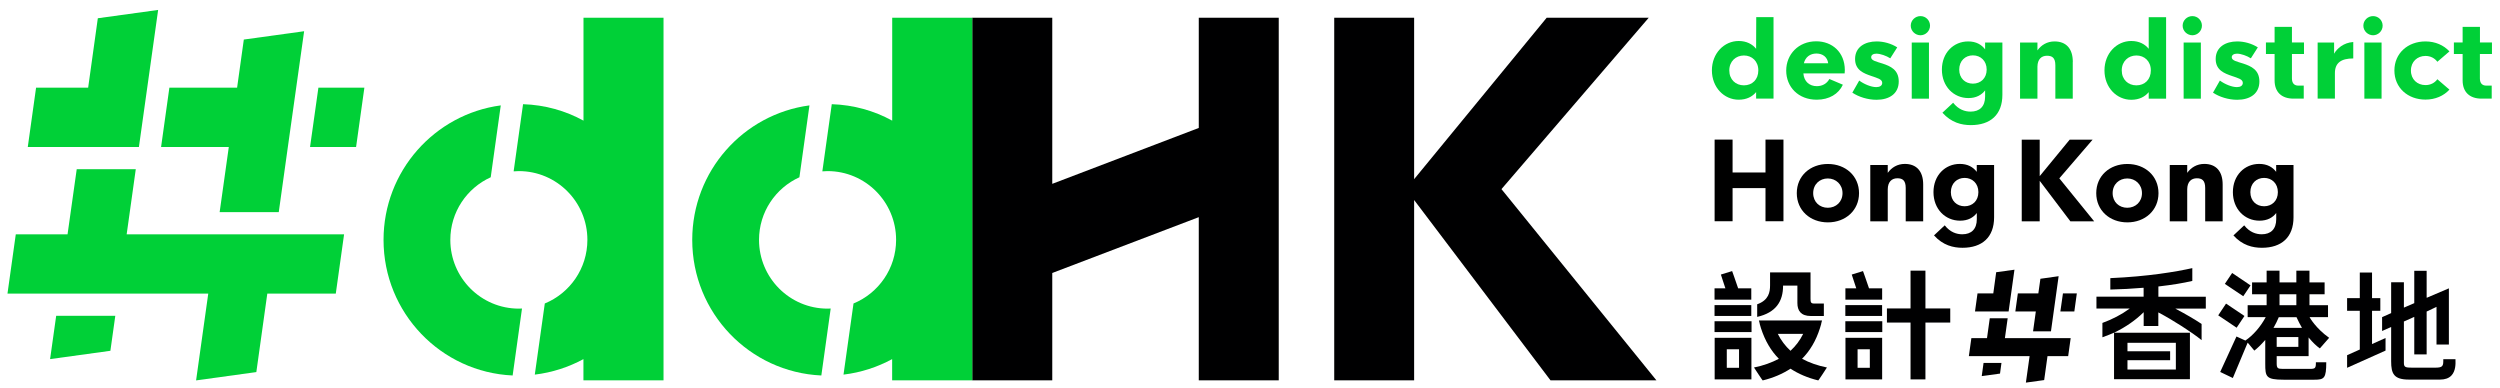 <svg width="161" height="25" viewBox="0 0 161 25" fill="none" xmlns="http://www.w3.org/2000/svg">
<g clip-path="url(#clip0_5127_176340)">
<path d="M3.618 20.339L3.226 23.126L7.109 22.591L7.425 20.339H3.618Z" fill="#00D037"/>
<path d="M8.946 9.465L10.184 0.64L6.3 1.175L5.677 5.647H2.323L1.789 9.465H5.139H8.946Z" fill="#00D037"/>
<path d="M77.201 1.143V8.24L67.766 11.839V1.143H62.612V24.494H67.766V17.58L77.201 13.985V24.494H82.351V1.143H77.201Z" fill="#000001"/>
<path d="M106.177 1.143H99.606L91.07 11.538V1.143H85.924V24.494H91.07V12.881L99.853 24.494H106.674L96.694 12.179L106.177 1.143Z" fill="#000001"/>
<path d="M10.374 9.465H14.347H14.735L14.145 13.66H17.952L18.538 9.465L19.586 2.011L15.702 2.547L15.269 5.647H10.908L10.374 9.465Z" fill="#00D037"/>
<path d="M20.505 5.646L19.967 9.465H22.932L23.466 5.646H20.505Z" fill="#00D037"/>
<path d="M13.947 15.092H11.127H8.157L8.744 10.897H4.941L4.35 15.092H1.016L0.482 18.906H3.816H7.623H12.304H13.412L12.628 24.498L16.508 23.962L17.215 18.906H21.625L22.159 15.092H17.754H13.947Z" fill="#00D037"/>
<path d="M42.42 1.143H37.577V7.769C36.416 7.132 35.093 6.755 33.685 6.71L33.078 11.035C33.187 11.027 33.301 11.019 33.414 11.019C35.853 11.019 37.828 13.003 37.828 15.446C37.828 17.296 36.695 18.882 35.085 19.544L34.441 24.125C35.562 23.991 36.622 23.642 37.573 23.127V24.494H42.731V1.143H42.416H42.42Z" fill="#00D037"/>
<path d="M29.001 15.449C29.001 13.652 30.069 12.11 31.602 11.416L32.249 6.787C27.989 7.359 24.7 11.019 24.7 15.449C24.7 20.144 28.39 23.97 33.014 24.181L33.617 19.868C33.552 19.868 33.483 19.876 33.415 19.876C30.975 19.876 29.001 17.892 29.001 15.449Z" fill="#00D037"/>
<path d="M62.3 1.143H57.458V7.769C56.297 7.132 54.974 6.755 53.566 6.71L52.959 11.035C53.072 11.027 53.181 11.019 53.295 11.019C55.734 11.019 57.709 13.003 57.709 15.446C57.709 17.296 56.576 18.882 54.966 19.544L54.322 24.125C55.447 23.991 56.503 23.642 57.454 23.127V24.494H62.612V1.143H62.297H62.3Z" fill="#00D037"/>
<path d="M48.881 15.449C48.881 13.652 49.949 12.11 51.482 11.416L52.129 6.787C47.865 7.359 44.58 11.019 44.58 15.449C44.58 20.144 48.266 23.97 52.894 24.181L53.497 19.868C53.432 19.868 53.363 19.876 53.294 19.876C50.859 19.876 48.881 17.892 48.881 15.449Z" fill="#00D037"/>
<path d="M110.246 4.535C110.246 3.427 111.039 2.64 111.97 2.64C112.479 2.64 112.852 2.843 113.094 3.143L113.102 1.102H114.215V6.348H113.094V5.93C112.852 6.223 112.487 6.421 111.97 6.421C111.039 6.421 110.246 5.638 110.246 4.531V4.535ZM113.236 4.535C113.236 3.942 112.827 3.573 112.309 3.573C111.792 3.573 111.367 3.946 111.367 4.535C111.367 5.123 111.775 5.496 112.309 5.496C112.843 5.496 113.236 5.123 113.236 4.535Z" fill="#00D037"/>
<path d="M118.803 4.725H116.137C116.177 5.261 116.541 5.549 117.002 5.549C117.342 5.549 117.642 5.399 117.812 5.087L118.681 5.456C118.406 6.052 117.799 6.421 116.998 6.421C115.805 6.421 115.032 5.594 115.032 4.547C115.032 3.5 115.821 2.66 116.962 2.66C117.998 2.66 118.799 3.366 118.807 4.506L118.795 4.729L118.803 4.725ZM116.165 4.076H117.735C117.686 3.675 117.383 3.447 116.978 3.447C116.574 3.447 116.262 3.675 116.169 4.076H116.165Z" fill="#00D037"/>
<path d="M119.293 5.963L119.734 5.188C120.042 5.419 120.503 5.61 120.83 5.61C121.057 5.61 121.215 5.517 121.215 5.338C121.215 5.095 120.891 5.026 120.511 4.892C120.042 4.73 119.467 4.527 119.467 3.8C119.467 3.026 120.11 2.668 120.855 2.668C121.308 2.668 121.793 2.802 122.182 3.05L121.733 3.756C121.486 3.594 121.097 3.456 120.839 3.456C120.636 3.456 120.503 3.541 120.503 3.687C120.503 3.906 120.847 3.967 121.247 4.097C121.733 4.259 122.279 4.486 122.279 5.245C122.279 6.044 121.66 6.426 120.847 6.426C120.284 6.426 119.702 6.243 119.289 5.967L119.293 5.963Z" fill="#00D037"/>
<path d="M123.052 1.654C123.052 1.313 123.335 1.037 123.679 1.037C124.023 1.037 124.294 1.313 124.294 1.654C124.294 1.995 124.011 2.271 123.679 2.271C123.347 2.271 123.052 1.999 123.052 1.654ZM123.116 2.737H124.225V6.356H123.116V2.737Z" fill="#00D037"/>
<path d="M125.094 7.257L125.782 6.616C126.138 7.067 126.55 7.188 126.907 7.188C127.489 7.188 127.841 6.856 127.841 6.219V5.821C127.615 6.113 127.271 6.316 126.769 6.316C125.81 6.316 125.058 5.561 125.058 4.482C125.058 3.403 125.806 2.668 126.753 2.668C127.263 2.668 127.615 2.875 127.841 3.18V2.737H128.954V6.101C128.954 7.387 128.185 8.057 126.923 8.057C126.332 8.057 125.669 7.903 125.09 7.257H125.094ZM127.942 4.482C127.942 3.918 127.55 3.565 127.056 3.565C126.563 3.565 126.174 3.918 126.174 4.482C126.174 5.046 126.563 5.387 127.056 5.387C127.55 5.387 127.942 5.042 127.942 4.482Z" fill="#00D037"/>
<path d="M133.485 3.987V6.353H132.365V4.206C132.365 3.703 132.142 3.59 131.826 3.59C131.47 3.59 131.216 3.813 131.211 4.296V6.353H130.091V2.737H131.211V3.245C131.458 2.9 131.83 2.668 132.312 2.668C133.068 2.668 133.489 3.139 133.489 3.987H133.485Z" fill="#00D037"/>
<path d="M135.528 4.535C135.528 3.427 136.321 2.64 137.252 2.64C137.762 2.64 138.134 2.843 138.377 3.143V1.106H139.497V6.353H138.377V5.935C138.134 6.227 137.77 6.426 137.252 6.426C136.321 6.426 135.528 5.643 135.528 4.535ZM138.514 4.535C138.514 3.943 138.105 3.573 137.584 3.573C137.062 3.573 136.641 3.947 136.641 4.535C136.641 5.123 137.05 5.497 137.584 5.497C138.118 5.497 138.514 5.123 138.514 4.535Z" fill="#00D037"/>
<path d="M140.562 1.654C140.562 1.313 140.845 1.037 141.189 1.037C141.533 1.037 141.804 1.313 141.804 1.654C141.804 1.995 141.52 2.271 141.189 2.271C140.857 2.271 140.562 1.999 140.562 1.654ZM140.626 2.737H141.735V6.356H140.626V2.737Z" fill="#00D037"/>
<path d="M142.52 5.963L142.961 5.188C143.268 5.419 143.729 5.61 144.057 5.61C144.284 5.61 144.437 5.517 144.437 5.338C144.437 5.095 144.114 5.026 143.733 4.892C143.264 4.73 142.69 4.527 142.69 3.8C142.69 3.026 143.333 2.668 144.077 2.668C144.53 2.668 145.012 2.802 145.404 3.05L144.955 3.756C144.708 3.594 144.32 3.456 144.065 3.456C143.863 3.456 143.725 3.541 143.725 3.687C143.725 3.906 144.069 3.967 144.474 4.097C144.955 4.259 145.505 4.486 145.505 5.245C145.505 6.044 144.89 6.426 144.073 6.426C143.511 6.426 142.928 6.243 142.516 5.967L142.52 5.963Z" fill="#00D037"/>
<path d="M147.601 3.476V5.054C147.601 5.375 147.767 5.513 148.005 5.513H148.361V6.352H147.702C146.937 6.352 146.484 5.93 146.484 5.18V3.476H145.926V2.733H146.484V1.731H147.601V2.733H148.377V3.476H147.601Z" fill="#00D037"/>
<path d="M151.55 2.701V3.764C150.781 3.764 150.368 4.04 150.368 4.709V6.352H149.256V2.737H150.316V3.459C150.494 3.135 150.919 2.749 151.55 2.705V2.701Z" fill="#00D037"/>
<path d="M152.2 1.654C152.2 1.313 152.483 1.037 152.827 1.037C153.171 1.037 153.442 1.313 153.442 1.654C153.442 1.995 153.159 2.271 152.827 2.271C152.496 2.271 152.2 1.999 152.2 1.654ZM152.265 2.737H153.373V6.356H152.265V2.737Z" fill="#00D037"/>
<path d="M154.199 4.543C154.199 3.435 155.057 2.668 156.202 2.668C156.833 2.668 157.379 2.912 157.743 3.31L156.966 3.979C156.797 3.748 156.525 3.602 156.202 3.602C155.676 3.602 155.263 3.971 155.263 4.543C155.263 5.115 155.676 5.48 156.202 5.48C156.525 5.48 156.797 5.338 156.966 5.103L157.743 5.772C157.379 6.17 156.833 6.414 156.202 6.414C155.057 6.414 154.199 5.647 154.199 4.539V4.543Z" fill="#00D037"/>
<path d="M159.705 3.476V5.054C159.705 5.375 159.871 5.513 160.11 5.513H160.466V6.352H159.81C159.046 6.352 158.593 5.93 158.593 5.18V3.476H158.03V2.733H158.593V1.731H159.709V2.733H160.486V3.476H159.709H159.705Z" fill="#00D037"/>
<path d="M123.998 17.43H123.039V19.864H121.518V20.773H123.039V24.433H123.998V20.773H125.596V19.864H123.998V17.43Z" fill="#000001"/>
<path d="M118.848 24.433H121.21V21.755H118.848V24.433ZM119.628 22.493H120.417V23.686H119.628V22.493Z" fill="#000001"/>
<path d="M121.219 20.688H118.84V21.386H121.219V20.688Z" fill="#000001"/>
<path d="M121.207 19.965V19.828V19.649H118.84V20.347H121.207V19.965Z" fill="#000001"/>
<path d="M121.206 18.57H120.365C120.296 18.355 120.199 18.083 120.106 17.819C120.062 17.693 120.017 17.572 119.977 17.458L119.252 17.681C119.289 17.799 119.333 17.929 119.378 18.067C119.434 18.237 119.495 18.412 119.544 18.57H118.844V19.3H121.21V18.57H121.206Z" fill="#000001"/>
<path d="M110.424 24.433H112.791V21.755H110.424V24.433ZM111.205 22.493H111.994V23.686H111.205V22.493Z" fill="#000001"/>
<path d="M112.799 20.688H110.416V21.386H112.799V20.688Z" fill="#000001"/>
<path d="M112.783 19.965V19.828V19.649H110.416V20.347H112.783V19.965Z" fill="#000001"/>
<path d="M112.783 18.57H111.937C111.868 18.355 111.771 18.083 111.678 17.819C111.634 17.693 111.589 17.572 111.549 17.458L110.825 17.681C110.861 17.799 110.906 17.929 110.95 18.067C111.007 18.237 111.063 18.412 111.116 18.57H110.416V19.3H112.783V18.57Z" fill="#000001"/>
<path d="M117.205 21.134L117.217 21.094C117.241 21.012 117.266 20.931 117.29 20.85H117.282L117.339 20.639H113.273L113.329 20.846H113.321C113.341 20.931 113.37 21.012 113.394 21.094L113.406 21.134C113.669 21.95 114.057 22.599 114.559 23.106C114.086 23.354 113.556 23.548 112.957 23.666C112.957 23.666 113.536 24.559 113.523 24.498C114.199 24.335 114.79 24.08 115.308 23.743C115.825 24.08 116.416 24.335 117.092 24.498C117.08 24.559 117.654 23.666 117.654 23.666C117.059 23.548 116.525 23.358 116.052 23.106C116.554 22.599 116.946 21.954 117.205 21.134ZM114.49 21.499H116.125C115.918 21.921 115.643 22.282 115.308 22.591C114.972 22.282 114.697 21.921 114.49 21.499Z" fill="#000001"/>
<path d="M114.826 18.4V18.392H115.752V19.515C115.752 19.998 115.971 20.351 116.618 20.351H117.456V19.548H116.829C116.614 19.548 116.598 19.454 116.598 19.231V17.544H113.992V18.371C113.992 18.805 113.912 19.329 113.163 19.596V20.408C114.373 20.132 114.83 19.406 114.83 18.4H114.826Z" fill="#000001"/>
<path d="M143.357 19.552L142.853 20.308L144.039 21.105L144.543 20.349L143.357 19.552Z" fill="#000001"/>
<path d="M143.28 18.282L144.466 19.077L144.935 18.379L143.75 17.58L143.28 18.282Z" fill="#000001"/>
<path d="M149.082 23.686C149.026 23.747 148.925 23.755 148.771 23.755H146.995C146.695 23.755 146.619 23.715 146.619 23.41V22.936H148.674V21.731L148.71 21.775C148.945 22.059 149.171 22.274 149.398 22.437L149.997 21.755C149.143 21.15 148.759 20.465 148.755 20.457L148.739 20.424H149.924V19.653H148.73V18.951H149.705V18.188H148.73V17.43H147.885V18.188H146.801V17.43H145.971V18.188H145.033V18.951H145.971V19.653H144.749V20.424H145.911L145.894 20.457C145.583 21.037 145.097 21.597 144.616 21.921L144.608 21.929H144.596L144.029 21.67L142.981 23.954L143.795 24.344L144.749 22.067L144.77 22.092C144.794 22.116 144.822 22.145 144.847 22.173V22.181L145.178 22.579C145.389 22.416 145.607 22.205 145.846 21.933L145.882 21.893V23.427C145.882 24.258 145.927 24.453 147.064 24.453H149.046C149.681 24.453 149.811 24.364 149.811 23.329H149.143C149.143 23.512 149.139 23.63 149.074 23.694L149.082 23.686ZM148.014 22.339H146.619V21.706H148.014V22.339ZM146.801 18.951H147.885V19.653H146.801V18.951ZM146.432 21.081C146.558 20.862 146.659 20.651 146.748 20.44V20.428H147.901V20.44C148.006 20.68 148.132 20.907 148.229 21.081L148.245 21.114H146.412L146.428 21.081H146.432Z" fill="#000001"/>
<path d="M153.99 23.268C153.99 24.067 154.164 24.445 155.135 24.445H157.145C157.457 24.445 157.7 24.359 157.866 24.189C158.153 23.893 158.141 23.418 158.133 23.187C158.133 23.166 158.133 23.15 158.133 23.134H157.348V23.163C157.348 23.365 157.348 23.499 157.267 23.58C157.198 23.653 157.065 23.678 156.818 23.678H155.357C154.912 23.678 154.811 23.649 154.811 23.373V20.7H154.823L155.479 20.407V22.822H156.276V20.058H156.288L156.911 19.762V22.189H157.708V18.569L156.3 19.17H156.276V17.441H155.479V19.523L154.811 19.811V18.176H153.99V20.164L153.407 20.424V21.316L153.99 21.057V23.26V23.268Z" fill="#000001"/>
<path d="M153.629 21.767L152.759 22.157V20.014H153.293V19.199H152.759V17.551H151.971V19.199H151.153V20.014H151.971V22.509L151.153 22.875V23.686L153.629 22.578V21.767Z" fill="#000001"/>
<path d="M138.992 18.448H139.008C139.894 18.346 140.606 18.229 141.185 18.091V17.267C140.125 17.502 138.361 17.803 135.905 17.912V18.647C136.605 18.63 137.317 18.594 138.025 18.533H138.049V19.105H135.011V19.868H137.155L137.106 19.904C136.629 20.253 136.022 20.57 135.395 20.797V21.722C135.715 21.605 135.998 21.491 136.115 21.438L136.144 21.426V24.42H141.031V21.426H136.148L136.229 21.385C136.904 21.053 137.523 20.623 138.017 20.14L138.053 20.103V20.996H138.996V20.119L139.028 20.136C139.938 20.614 141.16 21.398 141.783 21.905V20.862C141.35 20.574 140.776 20.237 140.161 19.913L140.088 19.872H142.054V19.109H139V18.448H138.992ZM137.009 23.195H139.756V22.623H137.009V22.075H139.756H140.125V23.796H137.009V23.199V23.195Z" fill="#000001"/>
<path d="M129.788 20.059H130.99H131.107L130.929 21.337H132.082L132.26 20.059L132.576 17.787L131.402 17.953L131.269 18.894H129.95L129.788 20.059Z" fill="#000001"/>
<path d="M132.854 18.894L132.688 20.058H133.587L133.748 18.894H132.854Z" fill="#000001"/>
<path d="M130.868 21.775H130.014H129.116L129.294 20.497H128.141L127.963 21.775H126.956L126.794 22.936H127.801H128.954H130.37H130.706L130.467 24.64L131.645 24.477L131.859 22.936H133.19L133.352 21.775H132.021H130.868Z" fill="#000001"/>
<path d="M127.741 23.373L127.624 24.221L128.801 24.059L128.894 23.373H127.741Z" fill="#000001"/>
<path d="M129.355 20.059L129.731 17.369L128.554 17.531L128.368 18.894H127.352L127.19 20.059H128.206H129.355Z" fill="#000001"/>
<path d="M114.855 8.99V14.248H113.698V12.114H111.578V14.248H110.421V8.99H111.578V11.108H113.698V8.99H114.855Z" fill="black"/>
<path d="M115.713 12.439C115.713 11.331 116.571 10.56 117.716 10.56C118.86 10.56 119.722 11.335 119.722 12.439C119.722 13.542 118.86 14.321 117.716 14.321C116.571 14.321 115.713 13.546 115.713 12.439ZM118.658 12.439C118.658 11.879 118.233 11.493 117.711 11.493C117.19 11.493 116.769 11.867 116.769 12.439C116.769 13.011 117.186 13.38 117.711 13.38C118.237 13.38 118.658 13.003 118.658 12.439Z" fill="black"/>
<path d="M123.853 11.879V14.252H122.728V12.102C122.728 11.599 122.506 11.481 122.19 11.481C121.83 11.481 121.575 11.709 121.571 12.191V14.252H120.446V10.625H121.571V11.132C121.818 10.787 122.194 10.556 122.671 10.556C123.428 10.556 123.853 11.031 123.853 11.879Z" fill="black"/>
<path d="M124.552 15.157L125.24 14.512C125.596 14.963 126.013 15.088 126.373 15.088C126.955 15.088 127.307 14.756 127.307 14.115V13.717C127.081 14.013 126.737 14.212 126.231 14.212C125.268 14.212 124.516 13.457 124.516 12.374C124.516 11.291 125.268 10.556 126.211 10.556C126.725 10.556 127.073 10.763 127.303 11.067V10.625H128.42V13.993C128.42 15.283 127.647 15.957 126.385 15.957C125.794 15.957 125.127 15.803 124.548 15.157H124.552ZM127.408 12.374C127.408 11.81 127.016 11.457 126.522 11.457C126.029 11.457 125.636 11.81 125.636 12.374C125.636 12.938 126.025 13.283 126.522 13.283C127.02 13.283 127.408 12.938 127.408 12.374Z" fill="black"/>
<path d="M133.332 14.253L131.357 11.644V14.253H130.2V8.994H131.357V11.343L133.287 8.994H134.764L132.62 11.485L134.865 14.253H133.332Z" fill="black"/>
<path d="M134.998 12.439C134.998 11.331 135.856 10.56 137.001 10.56C138.146 10.56 139.007 11.335 139.007 12.439C139.007 13.542 138.146 14.321 137.001 14.321C135.856 14.321 134.998 13.546 134.998 12.439ZM137.943 12.439C137.943 11.879 137.519 11.493 136.997 11.493C136.475 11.493 136.054 11.867 136.054 12.439C136.054 13.011 136.471 13.38 136.997 13.38C137.523 13.38 137.943 13.003 137.943 12.439Z" fill="black"/>
<path d="M143.139 11.879V14.252H142.014V12.102C142.014 11.599 141.792 11.481 141.476 11.481C141.116 11.481 140.861 11.709 140.857 12.191V14.252H139.732V10.625H140.857V11.132C141.104 10.787 141.48 10.556 141.958 10.556C142.714 10.556 143.139 11.031 143.139 11.879Z" fill="black"/>
<path d="M143.838 15.157L144.526 14.512C144.882 14.963 145.299 15.088 145.655 15.088C146.237 15.088 146.589 14.756 146.589 14.115V13.717C146.363 14.013 146.019 14.212 145.513 14.212C144.55 14.212 143.798 13.457 143.798 12.374C143.798 11.291 144.55 10.556 145.493 10.556C146.007 10.556 146.355 10.763 146.585 11.067V10.625H147.702V13.993C147.702 15.283 146.929 15.957 145.667 15.957C145.076 15.957 144.409 15.803 143.83 15.157H143.838ZM146.695 12.374C146.695 11.81 146.302 11.457 145.809 11.457C145.315 11.457 144.923 11.81 144.923 12.374C144.923 12.938 145.311 13.283 145.809 13.283C146.306 13.283 146.695 12.938 146.695 12.374Z" fill="black"/>
</g>
<defs>
<clipPath id="clip0_5127_176340">
<rect width="160" height="24" fill="white" transform="translate(0.482 0.64)"/>
</clipPath>
</defs>
</svg>
